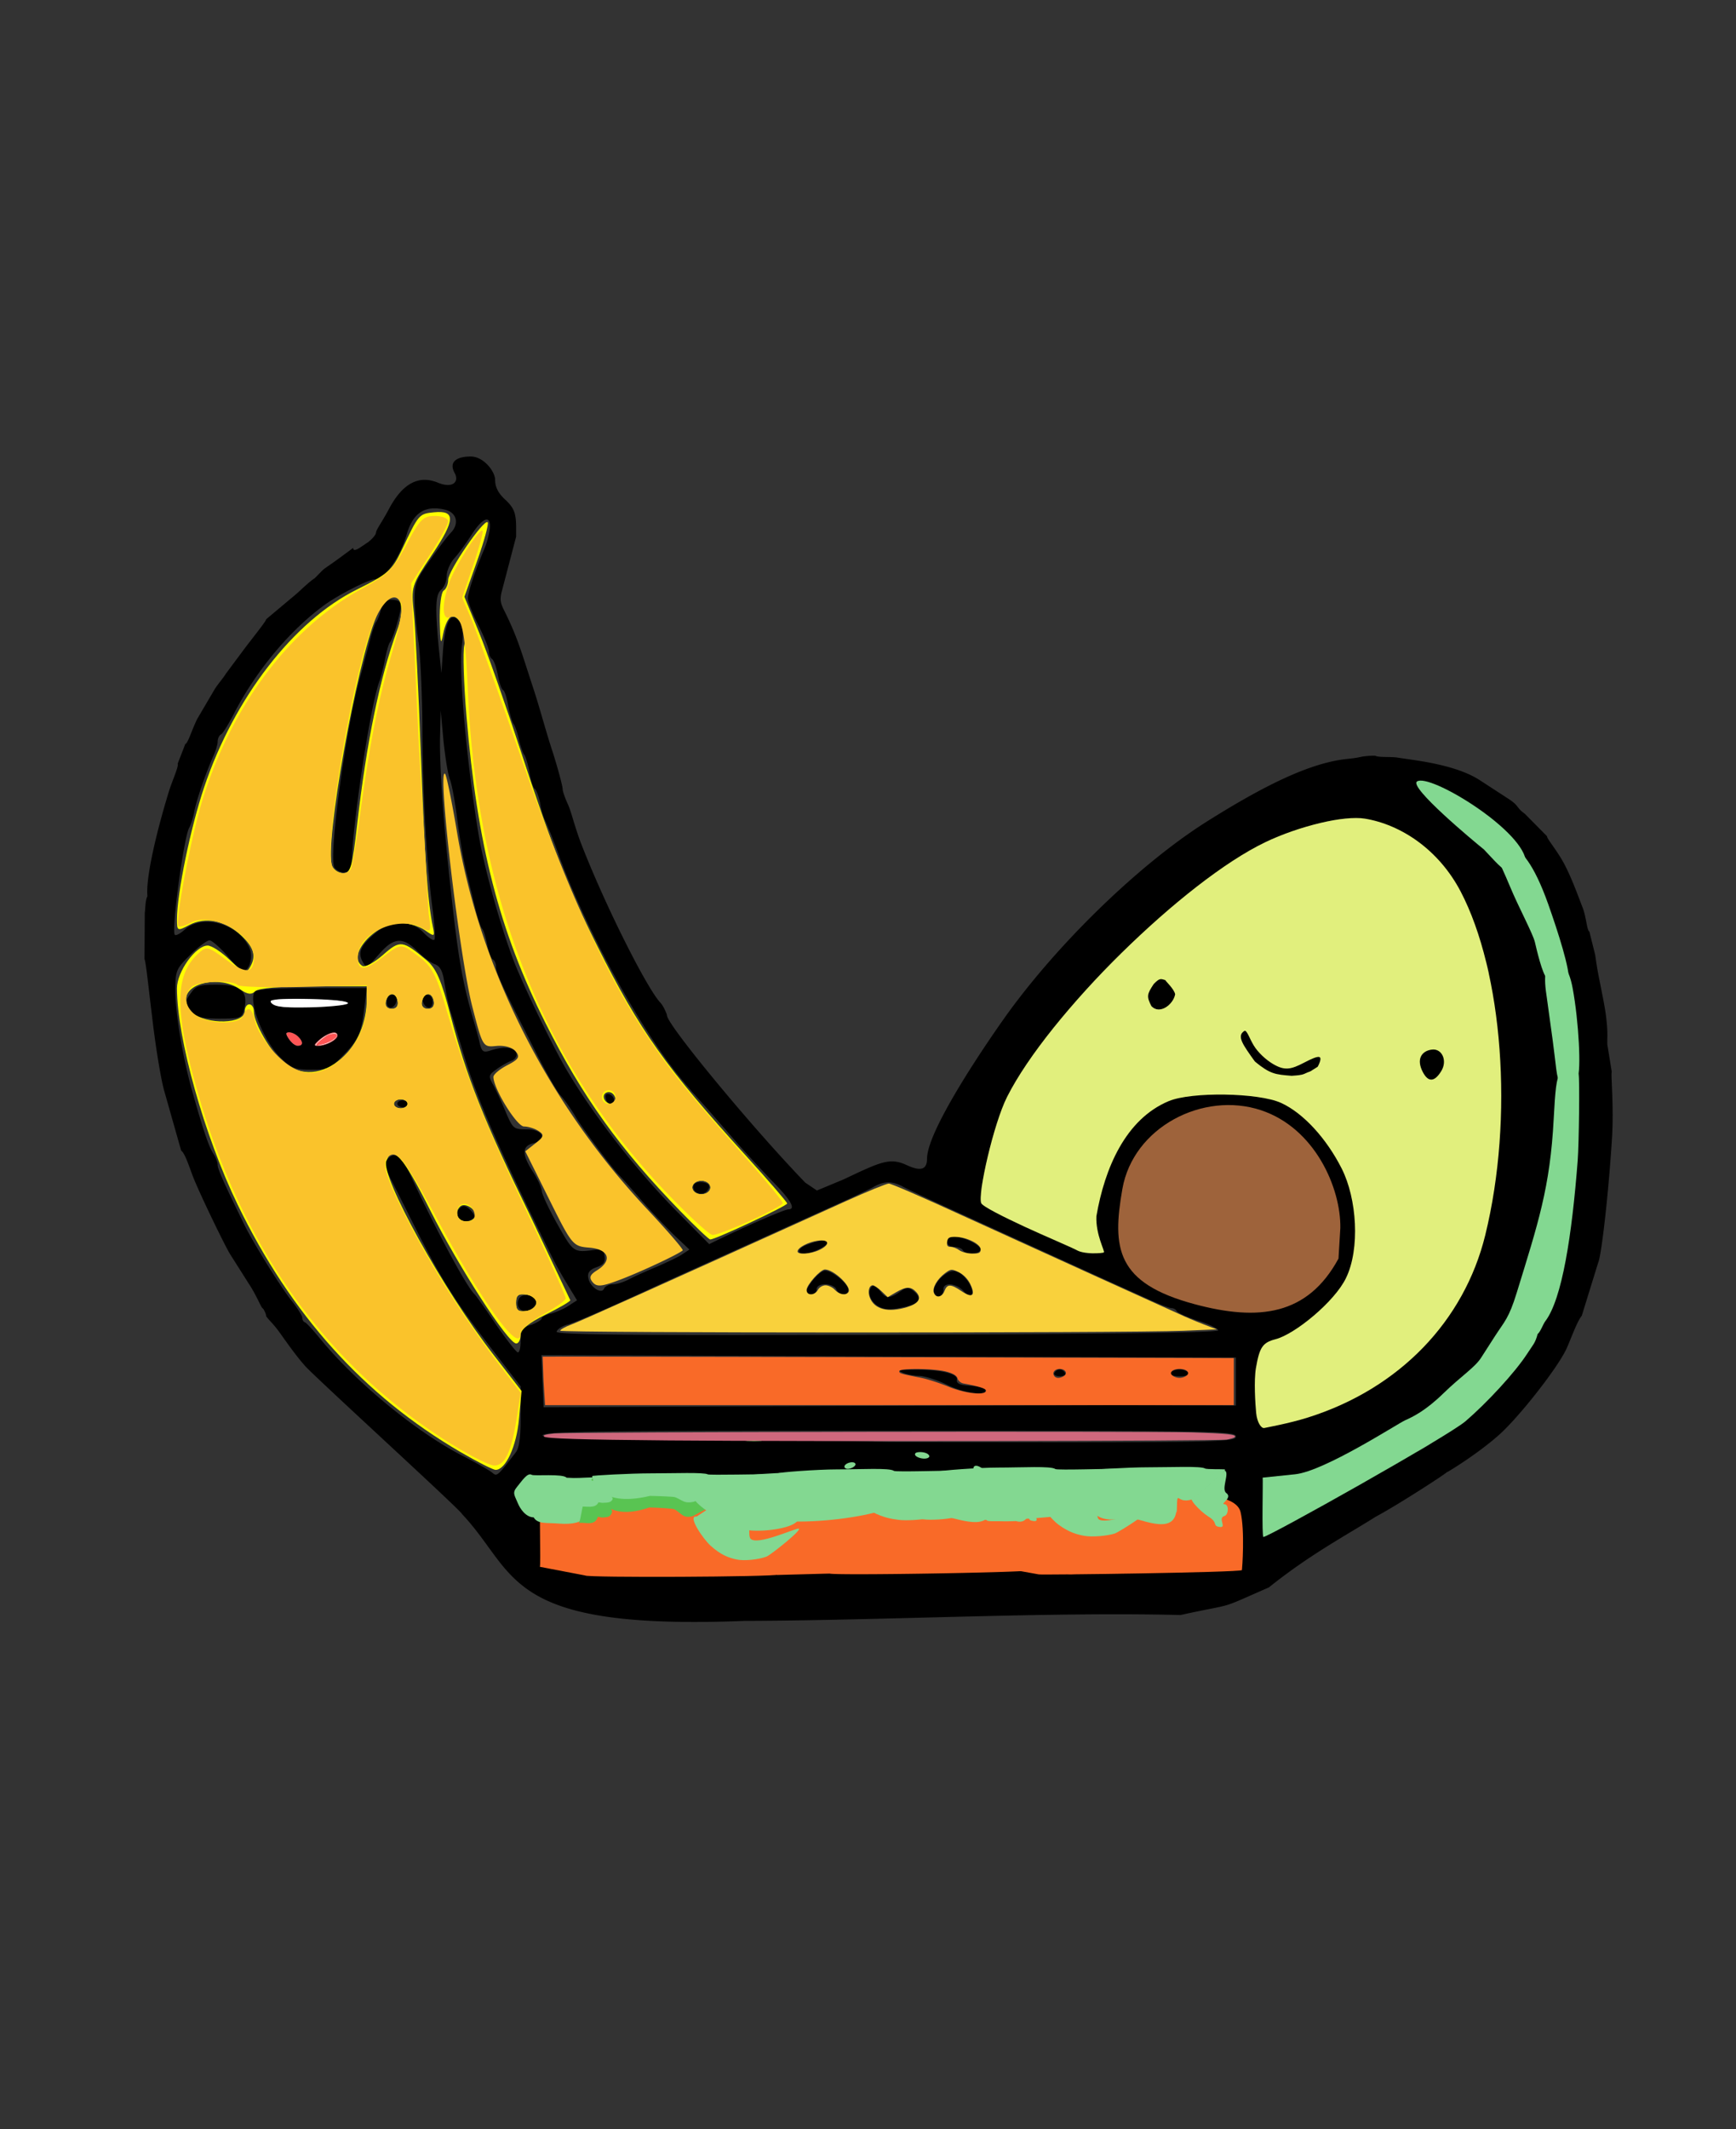 <svg xmlns="http://www.w3.org/2000/svg" width="354" height="434" xmlns:v="https://vecta.io/nano"><rect width="100%" height="100%" fill="#333333" stroke="none"/><style><![CDATA[.Q{stroke-opacity:0}.R{stroke-linejoin:round}.S{stroke-width:.945}.T{stroke-width:2.673}.U{fill:#83d891}.V{stroke-width:1.337}.W{stroke-width:5.346}]]></style><path d="M54.281 126.233c0 .347-2.288 3.213-4.156 5.643l-4.084 5.485c-.287.555-1.415 1.856-2.205 3.036l-3.636 6.191c-1.149 2.36-1.835 4.866-2.41 5.075l-1.553 3.995c.216.625-.967 3.124-1.757 5.554-3.017 9.858-4.769 18.284-4.41 21.478-.439.728-.424 2.529-.547 3.471l-.061 9.341c.287.486.857 6.148 1.575 11.91.647 5.693 1.708 12.118 2.354 14.617l3.553 12.534c.79.486 1.746 3.623 2.465 5.428 1.365 3.471 6.361 13.797 7.51 15.671l3.83 6.046c1.652 2.499 2.448 4.792 2.813 4.992.203.112.686 1.116.707 1.515.019.359 1.21 1.344 2.504 3.08 1.221 1.666 3.272 4.715 5.427 7.144s32.005 29.639 32.005 30.194c11.498 12.167 8.274 23.764 57.659 21.791 27.947-.069 62.341-1.875 88.854-1.194 11.71-2.569 7.117-.845 18.038-5.636 8.39-6.736 15.867-10.665 21.744-14.386 4.744-2.539 14.239-8.732 14.49-9.062.581-.234 6.912-4.185 10.935-7.865 3.88-3.541 11.104-12.671 13.259-16.837.79-1.458 2.3-5.971 3.364-7.216l3.366-10.885c.603-1.291 2.032-13.086 2.822-25.652.359-6.526-.289-12.712-.073-13.198l-.904-5.584c-.042-1.089.128-2.333-.159-4.832-.216-2.36-.889-5.391-1.391-8.029-.575-2.708-.755-4.32-.929-5.417l-1.179-4.726c-.503-.208-.638-2.97-1.356-4.845-.718-1.805-1.983-5.424-3.492-8.409-1.509-3.055-3.913-5.746-3.77-6.163l-4.583-4.629c-1.581-1.111-1.204-1.551-2.785-2.662-.682-.479.132.075-6.262-4.09-5.029-3.332-13.622-4.139-16.956-4.677-1.207-.195-3.949-.003-4.42-.364-.79-.054-2.102.071-2.732.181-1.177.251-1.486.301-3.426.509-7.544.903-16.845 5.55-28.412 12.84-14.009 8.887-31.108 25.618-41.669 40.753-6.897 9.858-15.125 22.948-15.197 27.808 0 2.152-1.099 2.756-4.117 1.368-3.448-1.597-5.222-.736-12.838 2.874l-5.5 2.291-2.383-1.61c-10.992-11.386-28.199-32.224-28.199-34.098 0-.278-.775-2.034-1.35-2.59-2.73-2.916-11.279-19.8-16.237-32.644-1.221-3.263-1.98-6.411-2.555-7.661s-1.131-2.732-1.131-3.287c0-.486-.89-3.933-2.039-7.543-1.221-3.61-2.808-9.6-4.029-13.21-2.299-7.012-2.973-9.549-5.201-14.27-1.149-2.43-1.752-2.979-1.105-5.339l2.896-11.052c0-4.096.113-5.405-2.258-7.557-1.652-1.527-2.03-2.832-2.03-4.012 0-1.666-2.312-4.756-4.97-4.756-2.946 0-4.508 1.131-3.287 3.352 1.006 1.805-.4 3.228-3.418 1.978-3.736-1.527-7.11-.108-10.056 5.516-1.293 2.43-2.486 4.018-2.558 4.643 0 .625-1.362 1.798-1.649 2.006-1.149.694-3.014 2.312-3.014 1.132-7.721 5.802-4.64 2.98-7.853 6.2-1.293.833-2.984 2.575-3.99 3.408zm36.59-22.298c2.299.625 2.802 2.846 1.078 4.652-.79.833-2.802 3.471-4.454 5.901-2.802 3.957-3.017 4.79-2.946 8.331.072 2.152.431 5.832.79 8.123s.718 9.789.79 16.662c0 13.677.862 28.673 2.083 37.768.431 3.194.575 5.971.359 6.179-.216.278-1.221-.417-2.227-1.458-2.443-2.569-6.466-2.569-9.555-.069-3.161 2.569-3.88 4.096-2.874 5.971.79 1.458.862 1.389 3.305-1.389 3.017-3.541 4.885-3.68 7.831-.764 1.149 1.18 2.802 2.43 3.592 2.708 1.149.417 1.652 1.458 2.012 3.957.287 1.805.79 4.235 1.149 5.415.359 1.111 1.365 4.443 2.227 7.29 3.017 10.414 7.256 20.134 18.895 43.738.503.972 1.724 3.194 2.802 4.929l1.94 3.194-1.724 1.111c-.934.625-2.586 1.319-3.592 1.597-1.006.208-1.868.694-1.868.972s-1.006.903-2.155 1.319c-1.868.555-2.155 1.041-2.155 3.124 0 1.389-.216 2.499-.575 2.499-.287 0-2.299-2.569-4.454-5.693-2.155-3.194-4.095-5.901-4.311-6.109-1.581-1.319-8.046-13.399-13.219-24.507-1.868-3.957-3.161-4.79-4.67-2.985-.647.694-.431 1.736.934 4.304l4.67 9.303c5.46 10.83 8.334 15.413 16.38 25.826l5.245 6.804v6.109c0 4.304-.287 6.526-1.078 7.429-3.808 4.929-3.736 4.86-4.813 3.957-.647-.486-3.305-2.013-6.035-3.402-9.196-4.721-21.409-14.718-28.665-23.466-1.581-1.944-3.089-3.61-3.377-3.68-.359-.139-.575-.555-.575-.972s-.934-1.875-2.012-3.263c-2.227-2.708-7.687-11.525-9.627-15.343-4.382-8.956-5.604-11.664-5.604-12.566 0-.555-.431-1.597-.934-2.36-.862-1.319-2.012-4.652-4.311-12.844-1.868-6.665-3.377-15.621-3.377-20.203 0-4.235.144-4.513 3.017-7.359 1.652-1.666 3.448-2.985 3.951-2.985.431 0 2.083 1.389 3.592 3.124 1.437 1.736 2.946 3.124 3.233 3.124 1.293 0 2.155-2.916 1.293-4.721-2.227-4.929-9.555-7.012-13.219-3.68-.934.833-1.868 1.319-2.012.972-.647-1.18 1.868-19.786 2.946-21.73.359-.625.862-2.152 1.078-3.471.575-2.708 2.299-7.567 3.736-10.9.575-1.18 1.006-2.638 1.006-3.194 0-.625.287-1.319.718-1.527.359-.208 1.509-2.083 2.515-4.027 4.526-8.887 11.567-17.287 18.679-22.425 2.802-2.013 8.909-5.138 10.13-5.138 2.012-.069 5.029-4.304 6.466-9.025 1.293-4.582 3.808-6.179 7.975-5.138zm8.98 4.027a18.17 18.17 0 0 1-1.006 3.749c-1.94 4.513-3.377 8.956-3.448 10.206 0 .764 1.006 3.263 2.155 5.554s2.155 4.721 2.155 5.346.287 1.319.647 1.527c.359.278.862 1.666 1.149 3.194s.718 2.916 1.078 3.124.79 1.666 1.078 3.332c.287 1.597.79 3.194 1.078 3.61.287.347.79 1.805 1.078 3.124s.79 2.708 1.078 3.124c.287.347.79 2.013 1.078 3.61.287 1.666.718 3.124 1.078 3.332.287.208.79 1.458 1.078 2.846.216 1.389.718 3.055 1.078 3.68.287.625 1.652 3.888 2.874 7.359 5.963 16.037 17.17 36.31 25.432 45.96.431.555 1.149 1.319 1.509 1.805l3.233 3.61 5.747 6.595c1.796 2.083 5.101 5.624 7.328 7.984 3.951 3.957 5.029 5.901 3.448 5.901-.79 0-7.975 3.124-13.291 5.693l-2.874 1.389-6.178-6.248c-8.262-8.262-17.314-19.856-22.702-28.951-2.371-3.888-7.544-14.441-10.13-20.481-2.73-6.248-6.825-20.55-8.046-28.048-2.371-14.371-4.023-32.7-3.377-38.115.359-2.708.216-4.096-.503-5.068-1.652-2.152-2.802-.278-3.305 5.415l-.359 5.068-.575-5.485c-.718-8.053-.647-10.553.575-11.525.575-.486 1.078-1.736 1.078-2.777s.718-2.638 1.509-3.541c.862-.903 2.515-3.194 3.664-4.999 2.299-3.541 3.951-3.957 3.592-.903zm-8.046 51.098c.359.972 1.006 4.513 1.437 7.984.431 3.402 1.221 8.123 1.796 10.414l1.868 7.637c.431 1.875 1.078 3.749 1.365 4.166.359.347.79 1.875 1.078 3.332.287 1.389.79 2.777 1.149 2.985s.647.833.647 1.458c0 1.25 1.078 3.61 7.472 16.176 2.371 4.79 4.957 9.303 5.676 10.067s2.155 2.777 3.161 4.513c1.652 2.708 7.687 10.761 8.837 11.802.216.208 2.155 2.36 4.311 4.86s5.316 5.832 6.969 7.429l3.017 2.846-1.581 1.041c-.862.555-3.233 1.666-5.173 2.499-2.012.833-4.454 1.944-5.532 2.499-1.006.555-2.515 1.041-3.305 1.041s-1.581.417-1.796.833c-.503 1.319-2.946-.278-3.233-2.152-.216-1.041.287-1.666 1.652-2.152 1.437-.486 1.868-1.111 1.652-2.291-.144-1.18-.575-1.458-2.012-1.25-4.311.555-4.311.555-7.544-5.138-1.724-3.055-3.161-6.109-3.233-6.804 0-.625-.79-2.43-1.796-3.957-2.299-3.541-2.299-5.276.072-5.832 2.946-.764 1.94-2.846-1.365-2.846-2.658 0-2.802-.139-4.239-3.471a79.12 79.12 0 0 0-2.515-5.485c-1.078-1.875-1.078-2.083.575-3.263.934-.694 2.299-1.458 3.017-1.736.718-.208 1.221-.903 1.078-1.527-.287-1.25-2.586-1.527-5.388-.555-1.365.417-1.652.208-2.083-1.458-.216-1.041-.862-3.332-1.365-5.068-2.227-7.637-3.089-12.705-4.598-26.729-1.437-12.844-2.227-24.507-2.155-30.2l.144-5.901.575 6.248c.359 3.402.934 7.012 1.365 7.984zm213.302 8.678c1.078 1.111 1.509 2.152 1.221 2.916-.431 1.041-.718.903-2.227-.833-2.946-3.541-2.155-5.207 1.006-2.083zm-24.139 0c5.532 1.597 13.004 7.637 15.087 12.15.287.555 1.149 2.083 2.012 3.402 1.652 2.708 3.52 7.498 3.52 9.303 0 .694.503 1.944 1.078 2.846.575.833 1.006 2.638.934 3.957s.431 4.79 1.078 7.706c2.658 11.594.647 37.004-3.808 50.264-4.382 12.705-13.938 22.772-27.444 28.951-4.813 2.152-14.728 4.86-16.093 4.374-.79-.278-1.006-2.013-1.006-7.637 0-7.637.647-9.442 3.52-9.442 1.796 0 7.4-3.749 10.489-7.081 1.509-1.527 3.52-4.513 4.454-6.665 1.581-3.194 1.868-4.79 1.796-10.344 0-5.971-.216-6.873-2.586-11.733-3.233-6.595-9.268-12.566-14.44-14.371-4.67-1.527-14.656-1.597-19.613-.069-4.526 1.458-9.986 6.04-12.501 10.414-3.089 5.554-5.173 17.773-3.377 19.509.431.417.575 1.111.359 1.527-.718 1.111-3.736.903-4.742-.278-.503-.555-1.365-1.041-1.868-1.041-.575 0-2.874-.903-5.101-2.013-2.299-1.111-5.819-2.708-7.831-3.61-4.742-2.013-5.388-2.985-4.454-7.29 2.874-14.163 4.957-18.328 15.59-32.214 7.472-9.65 16.093-17.981 28.234-27.354 10.848-8.331 14.728-10.414 23.924-12.913 5.532-1.527 8.549-1.597 12.788-.347zm31.755 12.15c3.88 7.637 5.316 12.566 4.382 14.996-.431 1.041-.575 1.041-1.868-.069-.79-.694-1.652-2.36-1.868-3.749-.503-2.499-2.371-7.567-4.239-11.664-2.946-6.109.359-5.693 3.592.486zm7.328 21.869c1.724 8.956 1.94 14.51.647 15.551-2.155 1.736-3.089.417-3.592-5.276-.287-2.985-.862-7.151-1.293-9.303-1.006-4.652-.503-6.387 1.724-6.04 1.365.208 1.724.903 2.515 5.068zm1.509 28.534c-.503 16.593-4.239 34.991-7.975 39.017-.647.694-1.221 1.805-1.221 2.43 0 3.263-9.986 14.927-17.242 20.203-5.388 3.888-7.041 4.721-7.544 3.888-.647-1.041.287-3.332 1.509-3.61 2.586-.486 13.435-11.108 15.59-15.135a32.84 32.84 0 0 1 1.94-3.124c2.012-2.985 2.515-4.166 4.526-10.761 3.951-13.052 5.532-21.522 6.035-32.283.144-4.235.431-8.331.647-9.164.287-1.527 2.299-2.43 3.377-1.597.287.278.431 4.86.359 10.136zm-137.22 11.733c1.078.555 5.819 2.777 10.561 4.929l15.805 7.22 12.932 5.901 10.13 4.582c2.371 1.111 4.67 2.013 5.101 2.013s.934.278 1.078.625c.144.278 2.012 1.18 4.167 1.875 2.227.694 4.167 1.597 4.311 2.013.216.486-22.559.764-67.461.903-53.882.139-67.676 0-67.461-.625.144-.486 1.078-1.111 2.083-1.389 1.581-.417 8.334-3.332 18.967-8.262l35.203-15.899c3.592-1.597 7.256-3.332 8.262-3.888 2.299-1.319 3.951-1.319 6.322 0zm67.676 39.573v4.929l-25.289-.069-70.622.208-45.261.208-.216-5.276-.216-5.346 70.837.278 70.765.208zm0 11.247c0 1.18-3.808 1.25-70.55 1.111l-70.837-1.25c-.216-.903 7.687-1.041 70.55-1.041 66.958 0 70.837.069 70.837 1.18zm-141.1 14.579c.216.903.718 1.597 1.078 1.597s1.94.764 3.448 1.666c1.796 1.111 3.305 1.597 4.382 1.319 1.149-.278 1.509-.208 1.149.347-.287.486-1.006.833-1.581.833s-1.006.486-1.006 1.041c0 .833-.934 1.041-4.311 1.041-3.233 0-.173-4.416-.461-5.179-.287-.555-3.103-1.558-3.534-1.558-.503 0 .057 1.576-.661-.368-1.221-3.263-4.755-1.919-3.534-4.002l1.293-2.083 1.652 1.944c.934 1.041 1.868 2.569 2.083 3.402zm63.509-1.18c-1.437.903-4.311.903-4.311 0 0-.417 1.221-.694 2.73-.694 1.94 0 2.371.208 1.581.694zm8.98 0c.216.347-.216.694-1.006.694s-1.652-.347-1.868-.694c-.216-.417.216-.694 1.006-.694s1.652.278 1.868.694zm-44.902 2.013c0 .347.647.903 1.437 1.111 1.652.486 1.94 1.736.359 1.736-.503 0-1.293-.555-1.652-1.18-.575-.903-1.796-1.18-6.538-1.18-3.233 0-5.819-.208-5.819-.555 0-.278 2.73-.555 6.107-.555s6.107.278 6.107.625zm29.815.069c-.216.347-.934.694-1.509.694s-.862-.347-.647-.694c.216-.417.934-.694 1.509-.694s.862.278.647.694zm26.51 1.041c.575.555 1.581 1.041 2.155 1.041.647 0 1.149.278 1.149.694 0 1.041-1.868.833-2.874-.347-.503-.555-1.365-1.041-1.868-1.041-.575 0-1.006-.347-1.006-.694 0-1.041 1.149-.833 2.443.347zm-70.334.972c-.216.417-1.006.764-1.652.764-1.078-.069-1.078-.139.144-1.041 1.509-1.111 2.299-.903 1.509.278zm40.951.139c-.575.833-2.515.833-2.515 0 0-.764 1.581-1.389 2.371-.972.287.139.359.625.144.972zm-16.883.278c1.149.555 2.946 2.083 3.951 3.402 2.155 2.777 3.592 2.708 7.041-.347 1.221-1.111 2.586-2.013 2.946-2.013.431 0-.647 1.18-2.371 2.708-2.227 1.944-3.88 2.777-6.178 3.124-3.52.417-4.813.139-7.687-1.875-2.586-1.805-3.017-3.194-1.581-4.721 1.437-1.597 1.293-1.597 3.88-.278zm32.114.833c1.94 1.25 8.262 7.498 8.693 8.609.144.347-5.747.625-13.794.625-7.759 0-14.081-.278-14.081-.555 0-.486 2.371-2.638 7.4-6.734 1.293-1.111 6.394-2.985 8.262-3.055.862-.069 2.515.486 3.52 1.111zm10.345 1.666c.79.764 1.293 1.597 1.078 1.805-.503.486-3.305-1.805-3.305-2.708s.575-.694 2.227.903zm11.064-.069c.216.347-.216.694-1.006.694s-1.652-.347-1.868-.694c-.216-.417.216-.694 1.006-.694s1.652.278 1.868.694zm-62.216 3.402c2.155 1.389 4.095 2.985 4.239 3.402.216.625-3.305.833-13.506.833-12.213 0-13.722-.139-12.932-1.041.503-.555 1.293-1.041 1.796-1.041.431 0 2.155-.903 3.808-2.083 5.963-4.166 10.489-4.166 16.596-.069zm67.604-.972c-.934 1.111-2.874 1.389-2.874.486 0-.972.862-1.527 2.371-1.527 1.149 0 1.221.208.503 1.041zm17.458 2.569c5.604.555 7.687.972 7.687 1.666 0 .764-2.299.972-11.495.972-7.328 0-11.495-.278-11.495-.694 0-1.25 4.598-3.541 6.107-3.055.79.208 4.885.694 9.196 1.111zm-23.852-.139c1.149 0 2.083.278 2.083.694 0 .903-6.969.903-7.472.069-.503-.764 1.006-1.458 2.299-1.041.575.139 1.94.278 3.089.278zM77.724 124.137c-.287 1.111-.718 2.222-1.006 2.638-.287.347-.862 2.083-1.293 3.818l-1.94 7.29c-3.017 10.692-6.61 37.49-5.245 39.017 1.293 1.527 3.448 1.111 3.448-.694.216-8.401 3.88-32.63 5.676-37.282.359-.972.862-2.985 1.149-4.513s.718-3.124 1.006-3.471c.718-.903 2.227-6.109 2.227-7.567 0-.694-.647-1.111-1.796-1.111-1.365 0-1.868.486-2.227 1.875zm-38.652 78.105c-1.437 1.944-1.437 2.291.072 4.027 1.006 1.111 2.155 1.389 5.676 1.389 3.951 0 4.454-.139 4.885-1.597 1.078-3.888-.431-5.346-5.676-5.346-3.161 0-4.095.278-4.957 1.527zm12.86-.07c-1.365 2.083 1.94 10.344 5.46 13.607 2.012 2.013 2.874 2.291 6.035 2.291 3.305 0 3.951-.278 6.25-2.638 3.377-3.402 3.951-4.652 4.598-9.72l.503-4.304H63.57c-7.112 0-11.351.278-11.639.764zm19.038 2.36c-.359.694-11.208 1.18-14.153.625-.934-.139-1.652-.625-1.652-1.041s2.946-.625 8.118-.486c5.029.139 7.903.486 7.687.903zm-10.202 6.734c1.149 1.111 1.078 1.944-.072 1.944-.503 0-1.293-.625-1.796-1.389-.718-1.111-.718-1.389.072-1.389.503 0 1.293.347 1.796.833zm8.046-.139c0 .833-2.371 2.083-3.951 2.083-1.006 0-.862-.278.431-1.389 1.868-1.458 3.52-1.805 3.52-.694zm10.059-6.872c0 1.666 1.652 1.458 2.012-.278.144-.694-.216-1.18-.862-1.18-.718 0-1.149.625-1.149 1.458zm7.328-.278c.359 1.736 2.012 1.944 2.012.278 0-.833-.431-1.458-1.149-1.458-.647 0-1.006.486-.862 1.18zm-5.173 21.036c0 .347.503.694 1.078.694s1.078-.347 1.078-.694c0-.417-.503-.694-1.078-.694s-1.078.278-1.078.694zm12.716 21.314c-1.509 1.458.503 3.402 2.371 2.291.79-.486.79-.764.072-1.666-1.078-1.18-1.724-1.389-2.443-.625zm11.998 18.606c-.718 1.666.862 2.916 2.443 2.013 1.724-1.111 1.509-2.638-.431-2.916-.934-.139-1.796.208-2.012.903zm17.817-41.03c.072.694.575 1.18.934 1.18 1.078-.069.862-1.666-.216-2.013-.647-.208-.934.139-.718.833zm17.817 18.05c0 1.319 1.868 1.875 2.802.833s.287-1.805-1.509-1.805c-.718 0-1.293.417-1.293.972zm93.899-41.378c-1.652 1.736-1.509 4.096.216 4.999 1.078.555 1.724.417 2.874-.694 1.796-1.736 1.796-2.916.144-4.374s-1.796-1.458-3.233.069zm17.745 10.137c-.575 1.527 2.371 5.832 5.029 7.429 4.023 2.36 11.208.972 11.208-2.152 0-1.319-.144-1.319-2.874.347-2.083 1.25-3.448 1.597-4.742 1.319-2.012-.486-6.753-4.86-6.753-6.248s-1.365-1.875-1.868-.694zm37.215 4.026c-1.796 1.736-.575 5.415 1.796 5.415.503 0 1.437-.764 2.012-1.666 2.083-2.985-1.293-6.179-3.808-3.749zm-97.132 38.393c0 .555.647 1.041 1.365 1.041.79 0 1.652.278 1.868.694.575.903 3.017.903 3.592 0 .503-.764-3.305-2.777-5.388-2.777-.79 0-1.437.486-1.437 1.041zm-28.162.486c-2.155.694-2.73 1.944-.934 1.944 1.437 0 4.67-1.527 4.67-2.222s-1.221-.625-3.736.278zm.934 7.22c-1.796 2.222-1.868 3.055-.431 3.055.575 0 1.078-.486 1.078-1.041 0-.625.647-1.041 1.796-1.041 1.006 0 2.012.486 2.227 1.041.575 1.319 2.443 1.389 2.443.069 0-1.18-3.305-3.888-4.742-3.888-.503 0-1.581.833-2.371 1.805zm25.792-.139c-.934 1.041-1.437 2.152-1.149 2.846.503 1.319 1.868.764 1.868-.764 0-1.458 2.658-1.18 4.095.417 1.868 2.083 2.515.139.718-2.222-1.868-2.36-3.305-2.499-5.532-.278zm-13.866 1.528c-1.006 1.041-.431 2.916 1.149 3.957 1.365.833 2.371.903 5.029.347 3.52-.694 4.239-1.805 2.227-3.402-.862-.694-1.365-.694-2.299-.069-2.443 1.736-3.233 1.736-4.382.208-.647-.833-1.437-1.319-1.724-1.041zm6.322 17.634c.79.347 2.371.625 3.448.625 1.078.069 3.592.833 5.532 1.805 3.52 1.736 7.903 2.36 7.903 1.111 0-.417-1.365-.764-3.017-.903-2.371-.139-3.017-.486-2.874-1.319.144-1.25-3.808-2.083-9.483-1.944-2.299 0-2.658.139-1.509.625zm30.892 0c-.216.347.216.694 1.078.694s1.293-.347 1.078-.694c-.216-.417-.718-.694-1.078-.694a1.36 1.36 0 0 0-1.078.694zm23.709 0c-.287.417.503.694 1.796.694s2.083-.278 1.796-.694c-.216-.417-1.078-.694-1.796-.694s-1.581.278-1.796.694z"/><g stroke="#000" class="R S Q"><path d="M64.31 213.041c0-.189 1.044-1.186 1.741-1.663.722-.494 1.855-.869 2.292-.76.89.223.137 1.299-1.387 1.981-.916.41-2.646.698-2.646.442z" paint-order="normal" fill="#faa"/><path d="M64.473 213.008c0-.272 1.643-1.674 2.325-1.983.755-.343 1.669-.418 1.835-.15.336.544-1.2 1.629-2.858 2.02-1.241.293-1.301.298-1.301.113z" paint-order="normal" fill="#f55"/><path d="M59.963 212.815c-.51-.331-1.519-1.715-1.519-2.084 0-.312.97-.214 1.646.165.831.467 1.578 1.523 1.343 1.899-.248.396-.877.405-1.47.02zm-2.605-7.648c-1.102-.157-1.919-.508-2.064-.887-.163-.424.872-.501 6.491-.488 5.04.012 7.816.184 8.751.543l.374.144-.408.16c-1.189.468-10.842.855-13.144.528z" paint-order="normal" fill="#fff"/></g><g fill="#f55"><path d="M60.196 213.024c-.56-.28-1.245-1.05-1.65-1.853-.244-.484-.173-.668.275-.713.592-.059 1.462.346 2.058.958.969.996.911 1.756-.135 1.757-.206 0-.301-.026-.549-.15zm4.321.069c-.053-.034-.051-.057.017-.184.154-.286 1.216-1.217 1.876-1.645.494-.32 1.183-.535 1.717-.535 1.026 0 .521.908-.901 1.619-.508.254-1.044.438-1.731.593-.808.183-.904.198-.978.151z" paint-order="normal"/><path d="M64.574 213.193c-.166-.018-.273-.051-.324-.103a.09.09 0 0 1-.035-.1c.017-.13.118-.263.43-.568a8.14 8.14 0 0 1 1.129-.942c.506-.351.968-.607 1.412-.784.36-.143.578-.195.864-.207.295-.011.438.027.579.158.174.161.229.48.122.709-.127.271-.421.56-.859.846-.751.489-1.73.859-2.57.969a4.36 4.36 0 0 1-.747.021zm.378-.073c.483-.048 1.21-.217 1.7-.395.619-.225 1.226-.588 1.625-.972.567-.546.602-.983.089-1.132-.069-.02-.121-.023-.273-.017-.274.011-.583.084-.97.228a4.92 4.92 0 0 0-1.062.539c-.559.373-1.432 1.168-1.689 1.537-.105.15-.073.207.126.227.103.01.235.006.454-.016z" paint-order="normal"/></g><path d="M64.408 213.121c-.166-.05-.09-.197.317-.612a9.66 9.66 0 0 1 1.273-1.092c.168-.116.461-.291.527-.315.026-.01.048-.023.048-.03.022.002.029-.003.029-.012a.08.08 0 0 0 .039-.021c.012-.012.027-.017.034-.013.013-.019.017-.023.022-.018s.037-.007.072-.028.063-.032.063-.027.016 0 .036-.013.036-.02.036-.015.024-.007.054-.025l.054-.029c0 .002.019-.003.043-.012l.058-.02a.68.68 0 0 0 .058-.022c.024-.01.053-.02.065-.023a.11.11 0 0 0 .025-.008l.04-.014a.14.14 0 0 1 .022-.007c.008-.002.018-.005.022-.007s.014-.005.022-.007l.025-.007c.006-.002.016-.003.023-.001s.021-.005.032-.014.02-.012.02-.006c.03-.014.042-.017.047-.013s.017.003.028-.003.025-.013.033-.015l.112-.028c.167-.045.639-.074.688-.042.012.008.03.015.04.017a.53.53 0 0 1 .079.032c.238.116.295.327.161.599-.094.192-.328.457-.589.67a4.13 4.13 0 0 1-.507.345c-.01 0-.019.007-.019.014s-.016.018-.036.023-.036.015-.036.023c-.022-.001-.029.002-.029.01s-.023.022-.05.031-.05.023-.05.031c-.022 0-.029.003-.029.012-.022.002-.029.005-.029.014-.022.002-.029.007-.029.016a.08.08 0 0 0-.039.021c-.012.012-.027.017-.034.013-.013.017-.02.02-.028.015-.014.016-.021.019-.029.014-.014.016-.021.019-.029.014-.014.018-.018.022-.024.017s-.029.003-.054.018a3.64 3.64 0 0 1-.361.152.73.73 0 0 0-.056.02.46.46 0 0 1-.072.023.13.13 0 0 0-.034.009l-.047.017c-.16.063-.85.234-1.055.262l-.119.02-.094.015a7.02 7.02 0 0 0-.187.023c-.218.028-.325.028-.166-.001l1.098-.251c.958-.248 1.949-.759 2.447-1.262.318-.321.401-.611.222-.773-.096-.087-.178-.103-.512-.102a1.8 1.8 0 0 0-.475.04c-.344.072-.652.177-.906.308-.594.306-1.884 1.38-2.167 1.804-.069.103-.079.181-.031.23l.029.029-.04-.001c-.022-.001-.058-.007-.08-.013zm-5.171-7.771c-2.369-.093-3.333-.309-3.851-.862-.133-.142-.182-.228-.182-.318 0-.153.104-.212.53-.303.865-.185 2.052-.246 4.787-.244 5.069.004 9.418.307 10.239.715.104.052.19.122.19.155 0 .317-2.647.654-6.396.813-1.372.058-4.322.082-5.316.043z" paint-order="normal" fill="#fff"/><path d="M272.942 256.567c-6.306 11.624-16.3 12.796-29.346 9.294-15.985-4.291-16.847-11.392-14.725-23.488 2.22-12.648 16.508-19.946 28.259-16.055 11.012 3.646 16.314 15.866 16.188 24.018" paint-order="normal" fill="#9e633b"/><g stroke="#000" class="R Q"><g class="W"><path d="M93.855 295.975c-19.64-11.462-34.508-27.967-45.375-50.368-6.797-14.012-12.391-33.942-12.391-44.144 0-3.393 3.821-8.707 6.26-8.707.818 0 2.873 1.343 4.567 2.985 2.562 2.484 3.226 2.755 3.947 1.613 1.462-2.312 1.008-4.148-1.639-6.633-3.265-3.066-7.326-3.898-10.601-2.174-2.468 1.299-2.535 1.269-2.531-1.146.01-5.323 2.732-18.563 5.536-26.908 6.123-18.219 18.245-33.907 31.153-40.318 6.307-3.132 7.191-3.912 9.156-8.076 3.44-7.29 3.5-7.359 6.562-7.664 4.447-.442 4.354 1.551-.404 8.645-4.215 6.285-4.278 6.487-3.707 11.924.319 3.042.959 15.901 1.421 28.576.786 21.548 1.382 30.127 2.453 35.337.425 2.066.359 2.094-1.643.691-1.147-.804-3.414-1.461-5.036-1.461-5.142 0-11.011 6.711-7.673 8.774.522.323 2.408-.694 4.191-2.26 3.501-3.074 3.986-3.015 8.886 1.088 1.949 1.632 3.024 4.098 4.854 11.141 3.281 12.626 6.818 21.523 16.264 40.909l8.181 17.255c0 .256-2.282 1.583-5.07 2.949-3.406 1.668-5.07 3.039-5.07 4.176 0 .932-.394 1.694-.876 1.694-1.666 0-11.703-15.531-17.514-27.1-5.583-11.115-7.685-13.481-8.979-10.108-1.205 3.14 11.601 26.285 21.885 39.552l5.686 7.335-.528 5.774c-.506 5.525-2.695 10.284-4.744 10.312-.507.007-3.756-1.641-7.22-3.663zm15.516-30.398c0-.76-.933-1.515-2.074-1.677-1.596-.227-2.074.16-2.074 1.677s.478 1.904 2.074 1.677c1.141-.162 2.074-.917 2.074-1.677zm-12.444-17.876c0-1.39-2.239-2.622-3.136-1.725-1.214 1.214-.443 3.009 1.293 3.009 1.014 0 1.844-.578 1.844-1.284zM83.1 225.018c0-.507-.622-.922-1.383-.922s-1.383.415-1.383.922.622.922 1.383.922 1.383-.415 1.383-.922zm-13.421-9.294c3.233-2.839 5.109-7.288 5.119-12.138l.01-2.535H63.932c-6.774 0-11.265.388-11.906 1.028-.757.757-1.59.635-3.155-.461-3.901-2.733-10.934-1.371-10.934 2.117 0 .934.521 2.131 1.157 2.659 3.127 2.595 10.826 2.388 10.826-.291 0-.751.415-1.365.922-1.365s.922.639.922 1.419c0 2.411 3.508 8.446 6.09 10.477 3.613 2.842 7.935 2.509 11.83-.91zm11.401-11.677c-.374-1.943-2.01-1.82-2.427.182-.174.835.334 1.431 1.22 1.431.949 0 1.402-.604 1.207-1.613zm7.374 0c-.374-1.943-2.01-1.82-2.427.182-.174.835.334 1.431 1.22 1.431.949 0 1.401-.604 1.207-1.613zm-15.622-35.95c1.909-16.792 4.618-29.956 8.148-39.602 2.601-7.108-1.287-9.68-4.233-2.8-4.015 9.378-10.639 46.619-9.036 50.797.32.833 1.349 1.515 2.288 1.515 1.485 0 1.853-1.285 2.833-9.909zm65.913 78.814c-12.368-12.72-19.992-23.359-27.553-38.45-9.398-18.756-13.861-36.105-16.065-62.448-.561-6.696-.764-13.191-.453-14.432.656-2.614-1.051-6.396-2.649-5.868-.599.198-1.346 1.779-1.66 3.513-.447 2.474-.596 1.925-.691-2.554-.067-3.139.293-5.963.8-6.277s.922-1.307.922-2.209c0-1.842 7.294-12.467 8.044-11.717.265.265-.694 3.791-2.13 7.834l-2.612 7.352 2.96 7.205c1.628 3.963 5.398 14.671 8.379 23.797 6.444 19.728 9.82 28.346 15.71 40.098 8.684 17.327 14.091 24.957 30.373 42.863 4.61 5.07 8.389 9.443 8.397 9.718.015.477-14.665 7.346-15.682 7.339-.268-.002-3.008-2.596-6.089-5.765zm6.116-4.839c0-.768-.819-1.383-1.844-1.383s-1.843.615-1.843 1.383.819 1.383 1.843 1.383 1.844-.615 1.844-1.383zm-19.358-17.821c0-1.2-1.096-1.998-1.987-1.448-.953.589-.131 2.216 1.12 2.216.477 0 .867-.346.867-.768z" paint-order="normal" fill="#ff0"/><path d="M120.854 261.381c-.78-.94-.569-1.514.892-2.426 3.192-1.994 2.426-4.285-1.543-4.614-3.401-.281-3.534-.441-8.273-9.965l-4.816-9.679 2.051-1.606c1.753-1.373 1.85-1.739.668-2.521-.76-.503-2.102-.921-2.98-.929-1.472-.013-6.238-7.729-6.238-10.1 0-.511 1.274-1.587 2.831-2.393 2.348-1.214 2.638-1.696 1.698-2.829-.66-.795-2.292-1.252-3.911-1.095-2.765.269-2.787.233-4.9-7.918-2.646-10.208-7.204-49.031-5.584-47.565.29.262 1.386 5.597 2.436 11.855 4.68 27.883 18.473 55.228 38.783 76.889 4.178 4.456 7.44 8.242 7.249 8.413-.882.789-8.414 4.32-12.647 5.929-3.88 1.474-4.871 1.57-5.716.552zm15.016-18.299c-25.235-26.397-38.674-60.394-40.48-102.408-.549-12.775-1.285-15.739-3.68-14.82-1.557.598-1.635-2.629-.167-6.935 1.147-3.364 6.242-11.34 6.854-10.728.204.204-.646 3.357-1.887 7.007l-2.257 6.637 1.799 4.197c.989 2.308 5.568 15.051 10.175 28.316 8.811 25.372 16.734 43.074 24.822 55.46 5.082 7.783 8.583 12.151 20.943 26.128 4.189 4.738 7.618 8.928 7.618 9.311 0 .797-12.546 6.502-14.298 6.502-.635 0-4.884-3.901-9.441-8.668zm8.991-1.011c0-.768-.819-1.383-1.844-1.383s-1.843.615-1.843 1.383.819 1.383 1.843 1.383 1.844-.615 1.844-1.383zm-19.358-18.436a1.39 1.39 0 0 0-1.383-1.383c-.761 0-1.383.622-1.383 1.383s.622 1.383 1.383 1.383 1.383-.622 1.383-1.383zm-33.227 70.892c-25.225-15.545-42.769-39.794-51.958-71.814-4.768-16.615-4.738-23.944.118-28.338 1.693-1.532 1.936-1.479 5.606 1.22 4.109 3.022 5.718 2.904 5.718-.418 0-4.707-8.525-9.376-12.871-7.05-1.119.599-2.234.891-2.476.648-.786-.786 2.572-18.399 4.952-25.98 6.053-19.275 17.924-34.901 32.567-42.872 5.226-2.844 6.311-3.929 8.989-8.987 2.682-5.064 3.372-5.753 5.761-5.753 1.493 0 2.715.49 2.715 1.088s-1.697 3.692-3.771 6.875l-3.771 5.787 1.494 31.609 2.063 35.632c.546 3.857.49 3.98-1.35 2.996-4.949-2.649-13.101 1.065-13.101 5.969 0 2.831 1.361 2.809 5.152-.082 3.714-2.833 3.66-2.833 7.416.032 2.529 1.929 3.474 3.737 5.417 10.37 3.949 13.477 7.693 22.941 16.236 41.041 4.5 9.535 8.182 17.702 8.182 18.148s-2.074 1.94-4.609 3.32-4.609 3.099-4.609 3.822c0 4.516-7.602-5.908-17.096-23.441-6.258-11.559-7.933-13.784-9.595-12.757-1.831 1.131-.941 4.217 3.931 13.633 5.012 9.686 11.67 20.119 18.794 29.45l4.019 5.264-.888 5.517c-1.07 6.644-2.368 9.304-4.539 9.304-.893 0-4.715-1.905-8.494-4.234zm17.096-28.95c0-.76-.933-1.515-2.074-1.677-1.596-.227-2.074.16-2.074 1.677s.478 1.904 2.074 1.677c1.141-.162 2.074-.917 2.074-1.677zm-12.618-18.195c-.463-2.403-3.514-2.671-3.514-.309 0 1.319.592 1.911 1.911 1.911s1.816-.496 1.603-1.603zm-13.653-22.364c0-.507-.622-.922-1.383-.922s-1.383.415-1.383.922.622.922 1.383.922 1.383-.415 1.383-.922zm-13.772-8.944c3.5-2.945 5.476-7.224 5.476-11.858v-3.347l-12.838.313c-7.061.172-13.144.005-13.52-.369-1.101-1.102-8.203-.781-9.408.424-1.715 1.715-1.312 4.176.943 5.755 2.672 1.872 8.89 1.906 9.601.052.836-2.18 1.899-1.623 2.484 1.303.295 1.477 2.15 4.381 4.121 6.453 4.487 4.716 8.58 5.114 13.141 1.275zm11.753-12.026c-.374-1.943-2.01-1.82-2.427.182-.174.835.334 1.431 1.22 1.431.949 0 1.402-.604 1.207-1.613zm7.374 0c-.374-1.943-2.01-1.82-2.427.182-.174.835.334 1.431 1.22 1.431.949 0 1.401-.604 1.207-1.613zM71.514 177.19c.278-.45 1.144-5.531 1.926-11.292 1.987-14.651 3.831-23.928 6.603-33.221 1.312-4.399 2.124-8.681 1.803-9.517-1.123-2.926-3.778-.988-5.87 4.283-4.099 10.33-9.889 44.813-8.244 49.099.606 1.579 2.957 1.982 3.782.648z" paint-order="normal" fill="#fac32b"/></g><g fill="#e1ef7d"><path d="M256.15 288.027c-.172-1.84-.486-6.574-.042-9.164.729-4.245 1.381-5.185 3.993-5.858 3.969-1.023 12.045-7.658 14.372-12.464 2.892-5.974 2.234-16.188-.882-22.336-3.133-6.183-7.857-11.32-12.354-13.368-4.626-2.107-18.284-2.304-22.915-.369-8.8 3.677-13.064 13.66-14.749 23.479-.155 3.739 1.77 7.109 1.53 7.349s-3.968.389-5.397-.372-6.293-2.779-10.737-4.837-8.635-4.167-8.889-4.83c-.718-1.872 2.515-16.172 5.279-21.649 8.49-16.825 36.14-44.044 52.704-51.943 6.897-3.289 16.026-5.481 20.261-4.784 7.315 1.204 15.041 6.275 19.536 14.87 8.536 16.321 10.916 46.003 5.006 70.056-4.293 17.473-17.504 31.264-36.105 37.14-3.955 1.249-8.482 2.042-8.926 2.152-.627.155-1.499-1.112-1.682-3.072zm37.715-69.624c1.374-2.183.166-4.693-1.85-4.446-2.274.278-3.196 2.074-1.877 4.587 1.099 2.093 2.34 2.062 3.727-.141zm-25.15-.945c1.253-2.539.411-2.489-2.809-.824-2.659 1.375-3.91 1.687-6.327.26-1.438-.85-3.091-2.366-3.954-3.827s-1.409-3.195-1.882-2.903c-1.668 1.031-.22 2.889 2.153 6.242 3.137 2.554 4.109 2.63 7.51 2.904 2.841-.186 2.127-.331 3.781-.901zm-29.084-14.761c-.158-1.055-2.035-2.767-1.999-2.898-.961-.282-1.152-.446-2.358.776-1.421 2.169-1.494 2.502-.474 4.557 1.657 1.735 4.432-.299 4.831-2.435z" paint-order="normal" class="W"/><path d="M318.492 217.487c-.613-.613-.819-1.669-1.644-8.404l-.94-6.439c-.788-4.778-.564-5.775 1.299-5.775 1.685 0 2.052.876 3.226 7.72.743 4.329 1.098 9.148.813 11.045-.266 1.775-1.801 2.806-2.755 1.852zm-3.192-22.864c-.877-.901-1.772-2.606-1.785-3.399-.014-.81-2.206-7.031-3.696-10.485-1.582-3.668-1.994-5.531-1.224-5.531 1.04 0 3.309 3.077 5.082 6.892 3.064 6.592 4.111 10.656 3.297 12.797-.306.806-.685.744-1.675-.273z" paint-order="normal" class="V"/></g><path d="M114.242 271.268c0-.233.985-.787 2.189-1.231 1.872-.691 16.052-7.061 55.895-25.107 4.443-2.012 8.456-3.658 8.919-3.658s7.095 2.879 14.737 6.398l27.953 12.714 16.362 7.408c1.267.601 3.549 1.568 5.07 2.15l2.765 1.058-6.913.286c-11.346.47-126.977.454-126.977-.018zm70.698-4.799c2.386-.72 3.058-1.788 1.918-3.048-1.091-1.205-2.086-1.197-4.172.034l-1.666.983-1.266-1.213c-.697-.667-1.492-1.213-1.768-1.213-.769 0-1.082 1.266-.616 2.492.918 2.413 3.697 3.135 7.571 1.965zm7.655-3.305c.554-1.457 1.275-1.451 3.456.029 2.217 1.504 2.934.949 1.817-1.406-.493-1.038-1.411-1.99-2.353-2.44-1.459-.696-1.614-.685-2.808.202-1.615 1.2-2.653 3.024-2.277 4.003.438 1.142 1.668.921 2.166-.389zm-25.81-.23c.275-.513.965-.922 1.558-.922.586 0 1.44.415 1.899.922.9.995 2.298 1.217 2.778.441.672-1.088-2.982-4.582-4.797-4.587-.929-.003-3.742 3.139-3.742 4.179 0 1.197 1.659 1.173 2.305-.033zm.276-8.118c2.281-1.082 2.105-2.215-.294-1.893-1.948.261-4.13 1.417-4.13 2.187 0 .706 2.694.527 4.424-.294zm32.909-.125c0-1.079-2.794-2.484-5.061-2.544-1.347-.036-1.647.133-1.769.994-.108.76.085 1.037.718 1.037.476 0 1.268.305 1.76.677s1.672.683 2.623.691c1.391.012 1.728-.155 1.728-.855z" paint-order="normal" fill="#f9d13c" class="T"/><g fill="#f96a28" class="T"><path d="M110.835 281.542l-.183-4.969c.073-.039 31.814.007 70.536.103l70.402.173v4.795 4.795h-70.22-70.219zm90.205 1.902c-.072-.409-1.507-.854-4.588-1.422-.54-.1-1.083-.567-1.206-1.038-.147-.562-.95-1.039-2.333-1.388-2.584-.651-9.536-.708-9.536-.079 0 .457.214.522 4.401 1.345 1.28.252 3.872 1.09 5.761 1.863 3.404 1.393 7.692 1.804 7.501.718zm15.926-2.951c.815-.516.262-1.427-.866-1.427-.989 0-1.574.701-1.152 1.383.348.564 1.169.582 2.018.044zm24.889 0c.95-.602.183-1.427-1.326-1.427s-2.277.825-1.326 1.427a2.48 2.48 0 0 0 2.653 0zm-83.31 40.57c-.741-.291-2.428-8.413.288-10.875 5.431-5.338 21.026-7.437 24.165-5.793.694.363 19.324 3.028 21.482 5.163 7.204 1.817 8.648 9.103 5.27 10.592-1.492.419-39.478 1.045-40.547.625z" paint-order="normal"/><path d="M110.089 319.401c.204-.282-.142-13.393.07-13.919-.459-2.054 8.652-5.341 17.164-1.436 4.941-2.802 23.845-.367 30.329 4.392 1.975 1.45 1.894 12.25 1.142 12.545-1.234.484-39.192.664-39.491.18zm107.509 1.288c.444-.116 1.17-.116 1.613 0s.08.211-.806.211-1.25-.095-.807-.211z" paint-order="normal"/><path d="M207.968 320.254c-.808-.317-5.305-9.711-4.134-10.632 1.936-1.523 47.077-9.889 49.129-1.423.922 3.804.339 11.614.289 11.878-.761.482-40.877 1.013-41.424.871z" paint-order="normal"/></g><g class="U"><path d="M108.826 309.325c-1.61-.039-2.762-1.741-3.236-2.901-.666-1.628-1.19-2.084-.166-3.314 1.003-1.204 2.129-2.988 2.994-2.465.492.298 6.383-.283 7.116.59 2.34.14 2.638-.001 5.762-.082 1.764.623-2.719 7.417-1.982 7.159 2.151-.754 2.249.121 1.003.598-.634.198-1.512.285-1.843.589.461.724-1.663 1.332-4.51 1.086-2.471-.213-4.301.172-5.138-1.26z" stroke-width="2.196" paint-order="normal"/><use href="#A" paint-order="normal" class="T"/></g><g transform="matrix(1 0 0 .814 0 55.966)" fill="#59c452" class="S"><use href="#B" paint-order="normal"/><use href="#C" paint-order="normal"/><path d="M162.823 311.656c-.715 3.09-12.211 3.83-11.802 1.781-2.098-2.483-2.036-15.232 10.262-12.2.517.043 4.458 8.28 4.502 8.657a.92.92 0 0 1-.501.937c-.621.321-1.241.734-1.503.419zm8.192-4.909c-.625-.15-.922-.39-.776-.627.255-.413 3.438-.686 4.254-.365.299.117.279.156-.231.468-.498.304-.825.389-2.295.597-.224.032-.652-.001-.952-.073z" paint-order="normal" class="U"/></g><path d="M172.583 299.391c-.28-.085-.431-.278-.385-.489.097-.443.967-.863 1.672-.806.282.023.426.092.534.257.056.087.061.128.021.26-.144.481-1.263.954-1.841.779zm15.341-2.1c-.773-.146-1.34-.49-1.34-.811 0-.293.283-.437.912-.463.908-.038 1.755.26 1.968.693.066.134.068.162.015.264-.163.316-.836.453-1.554.317zm9.736 8.173c-.866-.315-2.391-1.669-2.694-2.393-.082-.194-.078-.566 0-.695.188-.287.832.103 1.979 1.2.679.65 1.259 1.451 1.259 1.739 0 .223-.197.276-.55.148zm5.398-3.305c-.574-.099-1.058-.373-1.651-.936-.765-.727-1.293-1.023-1.953-1.098-.621-.07-.959-.319-.959-.706 0-.887.943-.811 2.118.171.593.495.864.689 1.222.875.479.249.813.353 1.251.391.475.041.739.129.923.307.356.346.152.878-.38.992a1.14 1.14 0 0 1-.572.003zm7.957 4.81a.46.46 0 0 1-.308-.498c.016-.68.525-1.17 1.415-1.361.454-.098 1.485-.102 1.701-.007.133.059.153.085.153.206 0 .146-.107.321-.437.711-.63.746-1.911 1.228-2.524.95zm-4.451-2.733c-.494-.102-.993-.337-1.186-.556-.161-.183-.161-.35-.001-.5.182-.17.44-.227 1-.22.754.009 1.382.219 1.685.564.226.258.156.474-.207.634-.177.078-.297.097-.664.105-.246.005-.529-.007-.628-.027zm-4.449 5.871c-.932-.07-.91-.114-1.014-.457-.197-.115.084-.589.089-.769 0-.196.01-1.565.232-1.72.473-.326 1.408-.46 2.256-.281.733.154 2.571.397 3.819.444 1.469.055 1.762-.081 2.092.21.528.486.012 3.271-2.4 2.544a48.77 48.77 0 0 1-3.288.03z" stroke-width=".236" paint-order="normal" class="U"/><g class="V"><path d="M152.428 293.711c.729-.046 1.921-.046 2.65 0s.132.083-1.325.083-2.054-.037-1.325-.083z" paint-order="normal" fill="#59c452"/><path d="M136.239 293.637c-17.782-.154-24.894-.375-25.305-.786-.273-.273.289-.445 2.09-.638 2.801-.3 120.77-.49 130.028-.209 7.373.224 9.254.435 8.71.98-.131.131-.848.347-1.593.48-1.685.301-84.598.427-113.929.173z" fill="#cf687d" paint-order="normal"/><g class="U"><path d="M302.614 173.182c-2.182-1.758-15.356-12.723-13.656-13.876 2.521-1.71 20.967 9.481 22.152 15.94-.363 2.058-3.93 1.246-4.365 1.84-.287.392-3.313-3.067-4.131-3.903z" paint-order="normal"/><path d="M315.435 199.428c-.918-.85-2.061-5.707-2.446-7.377-.387-1.681-3.4-7.273-5.055-11.287-1.202-2.915-2.236-4.967-2.363-5.425-.657-2.379 4.156-7.878 10.136 8.972 1.981 5.582 4.539 13.558 4.153 15.551-.248 1.283-3.579.351-4.426-.434z" paint-order="normal"/><path d="M318.059 220.394c-.643-.259-.76-3.356-1.432-8.27l-1.274-9.256c-.728-4.681.026-6.259 1.286-6.536 1.703-.374 3.205.565 4.051 5.117 1.271 6.838 1.76 16.848.997 18.257-.54.998-2.883.988-3.628.688z" paint-order="normal"/><path d="M264.101 300.535c5.974-.62 20.9-10.322 22.434-11.009 1.581-.708 4.141-1.925 7.779-5.47 3.675-3.581 6.497-5.318 7.76-7.36.431-.697 2.081-3.245 2.817-4.386 1.899-2.943 2.778-3.522 4.391-8.767 4.324-14.068 6.818-21.404 7.542-35.447.3-5.807.567-8.354 1.238-9.152.953-1.132 3.573-1.072 3.846.015.236.94.074 14.196-.191 17.642-1.169 15.194-3.171 28.238-6.61 32.741-.453.593-.984 2.174-1.56 2.606-.482 1.875-.975 2.224-2.07 3.927-2.533 3.937-8.373 10.193-12.624 13.842-3.65 3.133-40.194 23.6-41.22 23.6-.372 0-.056-11.69-.158-12.095z" paint-order="normal"/></g></g><g transform="matrix(1 0 0 .563 -40.542 131.32)" class="U"><path d="M190.857 317.529c-1.553-.337-3.162-.88-5.297-2.811-1.564-1.414-4.833-6.234-2.853-5.934l5.103-3.364 6.39-4.648c1.091.644-.314 14.122-.482 12.531-1.258-11.896 25.441-8.706 26.934-5.347 11.146 3.194-10.979 12.393-23.663 8.978-1.499.593-4.528.944-6.133.595z" paint-order="normal" class="T"/><g class="S"><use href="#D" paint-order="normal"/><use href="#E" paint-order="normal"/></g><use href="#A" x="73.579" y="-.841" paint-order="normal" class="T"/><g class="S"><use href="#B" x="73.579" y="-.84" paint-order="normal"/><use href="#C" x="73.579" y="-.84" paint-order="normal"/></g><path d="M251.291 317.492c-1.553-.337-.167-1.226-2.302-3.156-1.564-1.414-4.833-6.234-2.853-5.934l3.202-3.883 2.991-4.014c1.091.644-.775 5.607.325 6.77 1.364 1.441-1.268 3.332-.432 3.352 1.08.026.885 3.241.074 3.562-1.499.593.6 3.652-1.005 3.303z" paint-order="normal" class="T"/><g class="S"><use href="#F" paint-order="normal"/><use href="#C" x="104.092" y="-.759" paint-order="normal"/></g></g></g><defs><path id="A" d="M150.195 317.906c-1.553-.337-3.162-.88-5.297-2.811-1.564-1.414-4.833-6.234-2.853-5.934l5.103-3.364 6.39-4.648c1.091.644-1.582 11.369-.482 12.531 1.364 1.441 8.929-2.083 9.765-2.063 1.08.026-5.682 5.373-6.494 5.694-1.499.593-4.528.944-6.133.595z"/><path id="B" d="M138.826 310.369c-.514-.506-1.134-1.106-1.459-1.202-.317-.095-2.516-.327-4.936-.405-11.084 4.696-11.7-6.873-11.81-7.149-.16-.259 7.959-1.01 11.945-1.01 4.943 0 10.784-.441 11.655.372.362.338 11.487-.131 11.852-.021.798.239-14.248 9.482-14.527 9.817-.101.122-.786.344-1.098.344-.47 0-.869-.003-1.623-.745z"/><path id="C" d="M118.024 312.645c.777-.664 1.261-18.836 6.772-3.069.107.306-.17 1.205-.703 1.481-.245.127-.985.228-1.37.224l-.803-.19c-.617 2.436-2.497 1.318-3.896 1.554z"/><path id="D" d="M179.488 309.992c-.514-.506-1.134-1.106-1.459-1.202-.318-.095-2.516-.327-4.936-.405-11.084 4.696-11.7-6.873-11.81-7.149-.16-.259 7.959-1.01 11.945-1.01 4.943 0 10.784-.441 11.655.372.362.338 11.487-.131 11.852-.021.798.239-14.248 9.482-14.527 9.817-.101.122-.786.344-1.098.344-.47 0-.869-.003-1.623-.745z"/><path id="E" d="M158.686 312.269c.777-.664 1.261-18.836 6.772-3.069.107.306-.17 1.205-.703 1.481-.245.127-.985.228-1.371.224l-.803-.19c-.617 2.436-2.497 1.318-3.896 1.554z"/><path id="F" d="M242.918 309.61c-.514-.506-.154 4.598-.479 4.501-.778 7.395-7.644 1.632-10.064 1.554-11.084 4.696-7.552-14.536-7.661-14.812-.16-.259 7.959-1.01 11.945-1.01 4.943 0 10.784-.441 11.655.372.362.338 3.651.18 4.016.29.798.239-6.412 9.171-6.691 9.506-.101.122-.786.344-1.098.344-.47 0-.869-.003-1.623-.745z"/></defs><g transform="matrix(1 0 0 .805 -2.597 57.859)" stroke="#000" class="U Q R"><path d="M190.857 312.873c-1.553-.245-3.162-.641-5.297-2.047-1.564-1.029-4.833-4.539-2.853-4.32l5.103-2.449 6.39-3.384c1.091.469-.314 10.282-.482 9.123 4.738-13.259 62.729-10.712 37.662-3.183 11.146 2.325-21.707 8.313-34.391 5.826-1.499.432-4.528.687-6.133.433z" stroke-width="2.281" paint-order="normal"/><g class="S"><use href="#D" paint-order="normal"/><use href="#E" paint-order="normal"/></g><use href="#A" x="73.579" y="-.841" paint-order="normal" class="T"/><g class="S"><use href="#B" x="73.579" y="-.84" paint-order="normal"/><use href="#C" x="73.579" y="-.84" paint-order="normal"/></g><path d="M251.291 314.804c-1.553-.284-.167-1.032-2.302-2.657-1.564-1.19-4.833-5.248-2.853-4.995l3.202-3.269 2.991-3.379c1.091.542-.775 4.72.325 5.699 1.364 1.213-1.268 2.805-.432 2.822 1.08.022.885 2.728.074 2.998-1.499.499.6 3.074-1.005 2.78z" stroke-width="2.452" paint-order="normal"/><g transform="matrix(1 0 0 .799 0 60.119)" class="S"><use href="#F" paint-order="normal"/><use href="#C" x="104.092" y="-.759" paint-order="normal"/></g></g></svg>